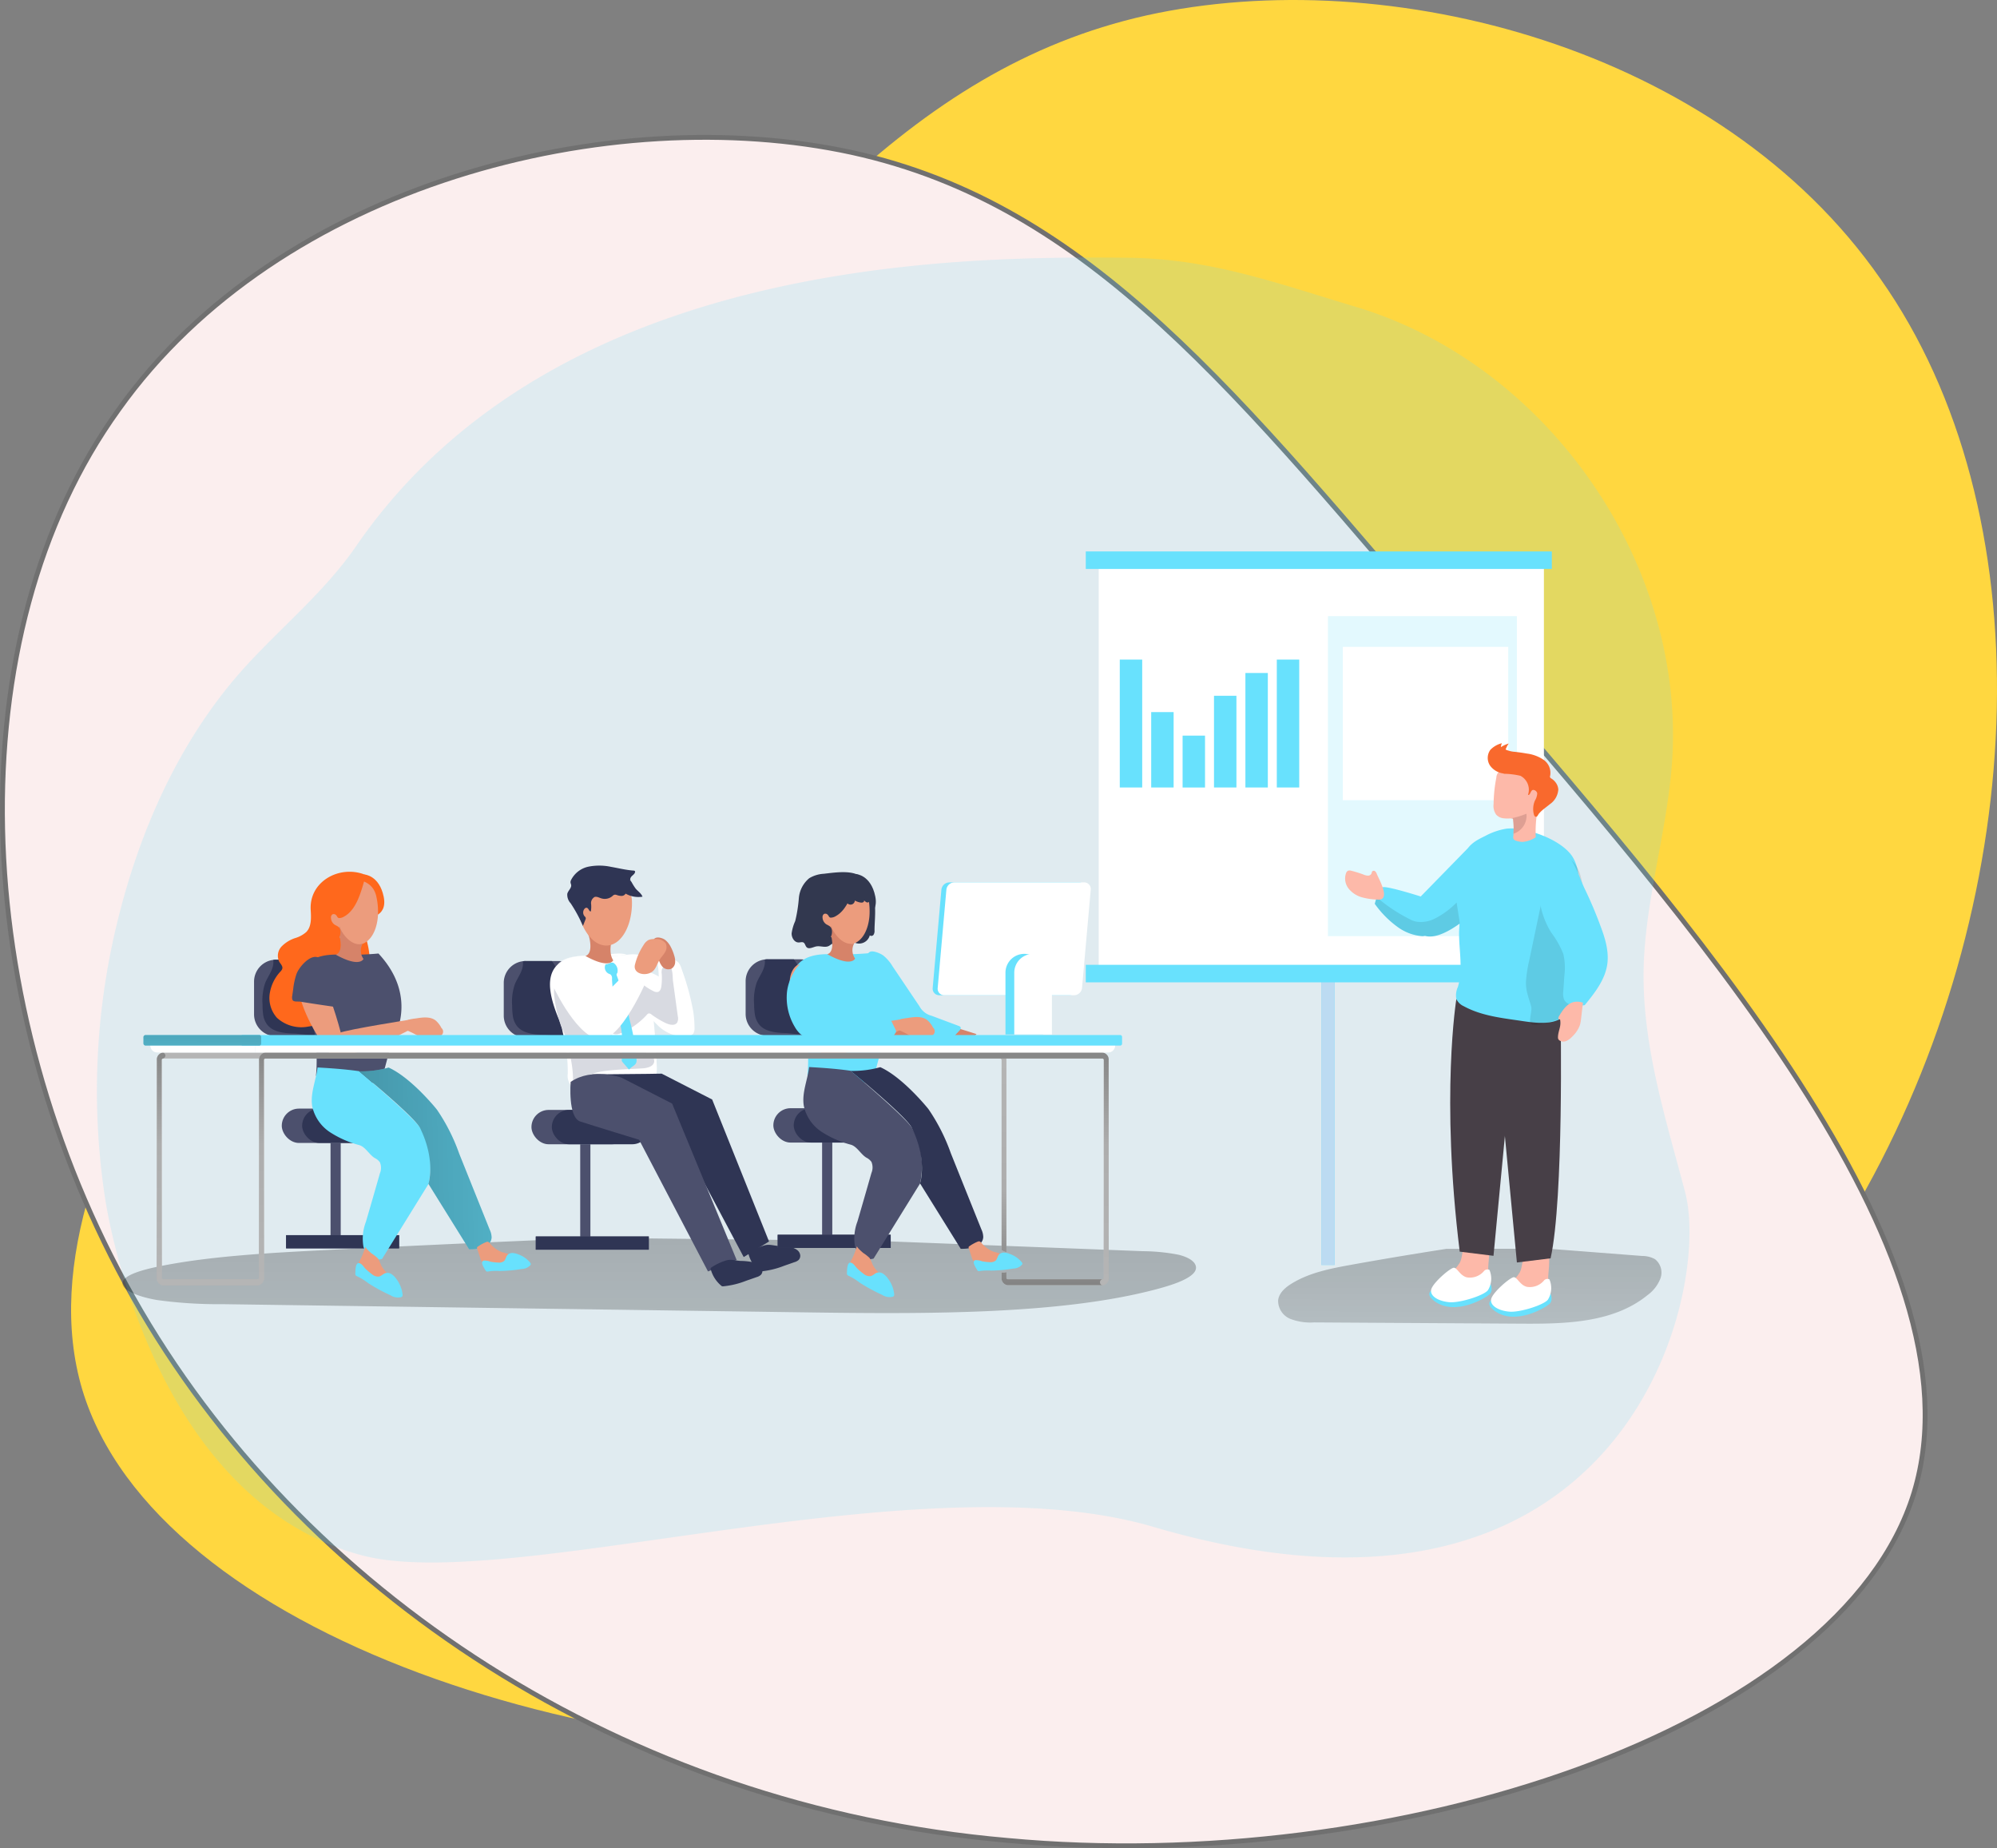 <svg xmlns="http://www.w3.org/2000/svg" xmlns:xlink="http://www.w3.org/1999/xlink" width="415.048" height="384.062" viewBox="0 0 415.048 384.062">
  <rect x="0" y="0" width="415.048" height="384.062" fill="#808080" stroke="none"/>
  <defs>
    <linearGradient id="linear-gradient" x1="0.506" y1="-4.378" x2="0.443" y2="7.714" gradientUnits="objectBoundingBox">
      <stop offset="0.01"/>
      <stop offset="0.08" stop-opacity="0.69"/>
      <stop offset="0.21" stop-opacity="0.322"/>
      <stop offset="1" stop-opacity="0"/>
    </linearGradient>
    <linearGradient id="linear-gradient-2" x1="0.554" y1="-3.231" x2="0.435" y2="4.994" xlink:href="#linear-gradient"/>
    <linearGradient id="linear-gradient-3" x1="-0.722" y1="0.54" x2="3.04" y2="0.419" xlink:href="#linear-gradient"/>
    <linearGradient id="linear-gradient-4" x1="0.512" y1="2.083" x2="0.459" y2="-5.025" xlink:href="#linear-gradient"/>
    <linearGradient id="linear-gradient-5" x1="0.51" y1="-1.181" x2="0.465" y2="6.329" xlink:href="#linear-gradient"/>
    <linearGradient id="linear-gradient-6" x1="0.709" y1="-5.339" x2="0.201" y2="8.896" xlink:href="#linear-gradient"/>
  </defs>
  <g id="training_image" data-name="training image" transform="translate(0.504 0)">
    <path id="blob_6_" data-name="blob(6)" d="M335.82,28.955c33.978,48.178,31.442,126.784-3.043,189.161S230.843,326.643,150.716,333.743C70.588,341.35-22.724,310.414-37.938,259.7-53.153,208.48,9.732,136.974,56.389,81.19S133.473-14.659,183.172-25.816C233.379-36.973,302.349-19.223,335.82,28.955Z" transform="translate(54.529 29.035)" fill="#ffd740"/>
    <path id="blob_6_2" data-name="blob(6)" d="M-16.1,27.533c-33.921,47-31.39,123.676,3.038,184.525S88.7,317.925,168.691,324.851c79.993,7.421,173.149-22.756,188.338-72.227,15.188-49.965-47.591-119.719-94.169-174.136S185.9-15.011,136.289-25.895C86.166-36.778,17.312-19.464-16.1,27.533Z" transform="translate(40.257 57.578)" fill="#fbeeee" stroke="#707070" stroke-width="1"/>
    <g id="business_conference_" transform="translate(19.623 53.518)">
      <path id="Path_600" data-name="Path 600" d="M27.976,221.186c1.8,11.1,12.824,62.73,53.074,73.688,30.466,8.311,115.977-20.188,164.73-5.852,98.067,28.824,116.029-48.572,110.531-69.477-3.828-14.57-8.531-29.188-8.656-44.4-.129-15.919,5.445-31.58,6.058-47.6,1.541-40.571-26.963-80.387-65.855-92.033C271.208,30.527,257.6,25.46,240.225,25.3c-35.26-.3-118.939,0-160.156,59.955-7.364,10.718-18.063,18.733-26.279,28.81-11.005,13.5-18.264,29.786-22.671,46.639A147.557,147.557,0,0,0,27.976,221.186Z" transform="translate(-26.193 -25.267)" fill="#68e1fd" opacity="0.18"/>
      <rect id="Rectangle_155" data-name="Rectangle 155" width="2.747" height="70.42" transform="translate(254.494 138.908)" fill="#68e1fd"/>
      <rect id="Rectangle_156" data-name="Rectangle 156" width="2.747" height="70.42" transform="translate(254.494 138.908)" fill="#bcdbf2"/>
      <path id="Path_601" data-name="Path 601" d="M194.74,451.635l54.644,2.11a40.41,40.41,0,0,1,7.4.732c3.44.833,4.388,2.531,3.12,3.876s-4.306,2.392-7.512,3.249c-19.9,5.34-47.792,5.216-73.4,4.852l-120.776-1.7a93.053,93.053,0,0,1-13.709-.861c-4.23-.718-7.718-2.254-7.125-3.828.536-1.435,4.086-2.459,7.656-3.182,10.479-2.12,22.915-2.794,35.049-3.4q27.595-1.378,55.3-2.517" transform="translate(-31.997 -247.275)" fill="url(#linear-gradient)"/>
      <path id="Path_602" data-name="Path 602" d="M595.436,455.7l19.518,1.507a5.455,5.455,0,0,1,2.651.67,3.553,3.553,0,0,1,1.129,3.981,7.706,7.706,0,0,1-2.67,3.469c-7.082,5.785-17.044,6.005-26.188,5.948l-43.141-.263a11.668,11.668,0,0,1-4.9-.723,4.058,4.058,0,0,1-2.56-3.895c.187-1.488,1.435-2.6,2.723-3.4,3.732-2.325,8.173-3.182,12.5-3.962q9.847-1.775,19.738-3.3" transform="translate(-293.759 -249.742)" fill="url(#linear-gradient-2)"/>
      <rect id="Rectangle_157" data-name="Rectangle 157" width="92.531" height="85.124" transform="translate(208.224 63.1)" fill="#fff"/>
      <rect id="Rectangle_158" data-name="Rectangle 158" width="39.275" height="66.496" transform="translate(255.862 74.517)" fill="#68e1fd" opacity="0.18"/>
      <rect id="Rectangle_159" data-name="Rectangle 159" width="34.375" height="31.858" transform="translate(258.958 80.9)" fill="#fff"/>
      <rect id="Rectangle_160" data-name="Rectangle 160" width="96.866" height="3.641" transform="translate(205.535 61.067)" fill="#68e1fd"/>
      <rect id="Rectangle_161" data-name="Rectangle 161" width="96.866" height="3.641" transform="translate(205.535 146.965)" fill="#68e1fd"/>
      <rect id="Rectangle_162" data-name="Rectangle 162" width="2.115" height="19.561" transform="translate(102.578 203.81) rotate(180)" fill="#4c506d"/>
      <rect id="Rectangle_163" data-name="Rectangle 163" width="23.489" height="2.742" transform="translate(114.717 206.155) rotate(180)" fill="#4c506d"/>
      <rect id="Rectangle_164" data-name="Rectangle 164" width="23.489" height="2.742" transform="translate(114.717 206.155) rotate(180)" fill="#2f3554"/>
      <rect id="Rectangle_165" data-name="Rectangle 165" width="20.269" height="7.139" rx="3.57" transform="translate(110.597 184.254) rotate(180)" fill="#4c506d"/>
      <rect id="Rectangle_166" data-name="Rectangle 166" width="20.269" height="7.139" rx="3.57" transform="translate(114.832 184.254) rotate(180)" fill="#2f3554"/>
      <path id="Path_603" data-name="Path 603" d="M202.94,335.31v6.8a4.546,4.546,0,0,0,4.546,4.546h6.795a4.55,4.55,0,0,0,4.55-4.546v-6.8a4.55,4.55,0,0,0-4.55-4.55h-6.795a4.235,4.235,0,0,0-.608.043A4.546,4.546,0,0,0,202.94,335.31Z" transform="translate(-118.368 -184.584)" fill="#4c506d"/>
      <path id="Path_604" data-name="Path 604" d="M206.727,342.146a4.522,4.522,0,0,0,.766,2c1.23,1.684,3.622,1.89,5.7,1.943,1.55.038,6.957,1.2,6.57-1.4a30.365,30.365,0,0,0-1.435-4.129c-.411-1.316-1.282-3.014-1.282-4.345a24.632,24.632,0,0,0-1.158-3.7,8.063,8.063,0,0,0-1.053-1.756h-5.455a1.729,1.729,0,0,0-.565.067c.22,1.828-.99,3.12-1.656,4.718a11.311,11.311,0,0,0-.569,4.546,14.835,14.835,0,0,0,.134,2.057Z" transform="translate(-120.27 -184.582)" fill="#2f3554"/>
      <path id="Path_605" data-name="Path 605" d="M224.679,340.9a12.963,12.963,0,0,1,.847,2.431c.182,1.024.478,2.024.675,3.053a34.79,34.79,0,0,1,.512,6.263,3.164,3.164,0,0,0,.593,2.34,2.939,2.939,0,0,0,1.517.622c1.077.215,2.048.641,3.12.823a21.244,21.244,0,0,0,3.531.211c3.483,0,9.967-.388,9.752-5.263-.234-5.522-.665-10.89-1.435-16.393a37.125,37.125,0,0,0-.876-5.742c-.478-1.488-2.206-1.5-3.646-1.349l-.273.029c-.278.029-.555.062-.828.1a39.473,39.473,0,0,1-5.775.167c-2.172-.067-5.641-.282-7.775,1.761a4.681,4.681,0,0,0-.416.45C222.052,332.992,223.21,337.193,224.679,340.9Z" transform="translate(-128.839 -183.055)" fill="#fff"/>
      <path id="Path_606" data-name="Path 606" d="M272.114,340.289a22.633,22.633,0,0,1,.287,3.512,2.134,2.134,0,0,1-.254,1.187,2.012,2.012,0,0,1-1.79.651,8.044,8.044,0,0,1-5.589-2.34,34.7,34.7,0,0,1-3.79-4.46,3.661,3.661,0,0,1-.857-2.7c0-1.335.053-2.675.172-4,.029-.311,2.177-.067,2.392,0a8.771,8.771,0,0,1,2.273,1.019,17.008,17.008,0,0,0-.239-2.766,1.345,1.345,0,0,1,.091-.78c.244-.435.852-.478,1.354-.431a3.975,3.975,0,0,1,2.938,1.1,4.158,4.158,0,0,1,.622,1.316A52.054,52.054,0,0,1,272.114,340.289Z" transform="translate(-148.182 -183.749)" fill="#fff"/>
      <path id="Path_607" data-name="Path 607" d="M263.351,343.333a1.914,1.914,0,0,1-.129,1.3c-.479.727-1.579.479-2.359.124a18.339,18.339,0,0,1-2.971-1.789.8.8,0,0,0-.589-.23.775.775,0,0,0-.392.287,15.427,15.427,0,0,1-5.216,3.751c-.675.3-1.565.479-2.053-.053s-.1-1.526.33-2.191l5.129-7.924a.579.579,0,0,1,.273-.263c.2-.067.392.081.55.215a10.658,10.658,0,0,0,2.33,1.531,1.359,1.359,0,0,0,.99.177c.479-.163.641-.746.7-1.244a13.2,13.2,0,0,0,.067-2.5,2.326,2.326,0,0,1,.067-1.029,1.148,1.148,0,0,1,1.641-.479c.632.479.531,2.287.636,3.058Z" transform="translate(-142.605 -185.673)" fill="#d8dae1"/>
      <path id="Path_608" data-name="Path 608" d="M232.768,345.492a7.426,7.426,0,0,0,1.842,2.206c.837.651,2.775,3.211,3.976,2.431a4.861,4.861,0,0,1-1.823,1c1.857,1.306,4.2,1.656,6.426,2.072a4.36,4.36,0,0,1,1.646.555,1.55,1.55,0,0,1,.756,1.469c-.163,1-1.435,1.306-2.459,1.368-2.5.153-5.019.206-7.508.512-2.12.258-4.4.813-5.708,2.5a.957.957,0,0,1-.378.344.584.584,0,0,1-.67-.325,1.808,1.808,0,0,1-.139-.8,22.968,22.968,0,0,0-.957-6.134c-.239-.8-.268-1.622-.5-2.392-.287-.957-.809-1.852-1.134-2.794a27.356,27.356,0,0,1-1.306-5.871c-.153-1.4-.053-3.1,1.153-3.828a2.646,2.646,0,0,1,2.871.3,6.034,6.034,0,0,1,1.761,2.445A52.181,52.181,0,0,0,232.768,345.492Z" transform="translate(-129.755 -188.11)" fill="#d8dae1"/>
      <path id="Path_609" data-name="Path 609" d="M249.436,333.594a.871.871,0,0,0-.158.3.7.7,0,0,0,.072.349,65.15,65.15,0,0,1,2.641,9.115,46.8,46.8,0,0,1,1.435,8.235,1.7,1.7,0,0,1-.043.6c-.211.689-1.11.9-1.5,1.507l-1.306-1.488a1.047,1.047,0,0,1-.2-.3,1.077,1.077,0,0,1,0-.478,23.7,23.7,0,0,0-.742-8.948,30.892,30.892,0,0,1-1.311-7.627,1.105,1.105,0,0,0-.234-.876,1.8,1.8,0,0,0-.431-.211A1.436,1.436,0,0,1,247,331.8a1.732,1.732,0,0,0,.794-.2,1.163,1.163,0,0,1,.8-.105A1.9,1.9,0,0,1,249.436,333.594Z" transform="translate(-141.256 -184.954)" fill="#68e1fd"/>
      <path id="Path_610" data-name="Path 610" d="M226.34,329.8c2.134-2.043,5.6-1.828,7.775-1.761a39.456,39.456,0,0,0,5.775-.168c.273-.038.55-.072.828-.1-1.144-.479-2.77-.153-4-.115q-2.78.091-5.555.34C229.412,328.151,227.479,328.453,226.34,329.8Z" transform="translate(-130.571 -182.889)" fill="#fff"/>
      <path id="Path_611" data-name="Path 611" d="M239.188,316.32a3.909,3.909,0,0,0,4.751,2.349s-.9,2.747.23,4.407c0,0-.751,1.914-5.8-.914,0,0,1.364-.115.99-2.914a6.058,6.058,0,0,0-.99-2.694.478.478,0,0,0,.818-.234Z" transform="translate(-136.845 -177.054)" fill="#d68369"/>
      <path id="Path_612" data-name="Path 612" d="M239.9,308.617c2.665.785,4.838-1.411,5.823-4.656.105-.354.2-.722.273-1.1a14.122,14.122,0,0,0,.292-3.282c-.144-5.321-7.795-4.785-7.795-4.785C232.3,296.181,235.259,307.258,239.9,308.617Z" transform="translate(-135.074 -165.819)" fill="#ec9c7d"/>
      <path id="Path_613" data-name="Path 613" d="M279.708,392.713l-.158-.163c.627.7,1.048,1.211,1.177,1.369C280.411,393.5,280.067,393.1,279.708,392.713Z" transform="translate(-158.321 -216.808)" fill="#dc9bd5"/>
      <path id="Path_614" data-name="Path 614" d="M241.456,291.089a4.072,4.072,0,0,1,2.392,1.665,12.15,12.15,0,0,0,.833,1.335c.478.579,1.187,1,1.435,1.7a5.364,5.364,0,0,1-3.507-.636.981.981,0,0,1-.837.478,2.933,2.933,0,0,1-.99-.187.91.91,0,0,0-.55-.048,1.091,1.091,0,0,0-.364.263,2.45,2.45,0,0,1-2.306.479c-.478-.144-.957-.435-1.4-.287a1.455,1.455,0,0,0-.737,1.349,5.533,5.533,0,0,1-.043,1.641c-.335.057-.4-.479-.7-.68s-.579.053-.732.306a1.206,1.206,0,0,0,.139,1.4.794.794,0,0,1,.23.321.593.593,0,0,1-.062.368l-.517,1.306a31,31,0,0,0-2.55-4.7,2.579,2.579,0,0,1-.7-1.986c.187-.7.957-1.22.785-1.914a3.964,3.964,0,0,1-.115-.388,1.014,1.014,0,0,1,.12-.565,5.263,5.263,0,0,1,3.622-2.761,11.593,11.593,0,0,1,4.68.043c1.55.268,3.081.655,4.651.775a.358.358,0,0,1,.335.148.3.3,0,0,1,0,.172c-.062.335-.378.56-.632.794s-.478.612-.292.9" transform="translate(-132.711 -162.981)" fill="#2f3554"/>
      <path id="Path_615" data-name="Path 615" d="M241.39,379.823s3.239,8.1,5.842,8.948,12.23,3.785,12.23,3.785l13.4,25.221,5.263-3.239-11.819-29.5-10.489-5.373S253.132,379.737,241.39,379.823Z" transform="translate(-138.42 -210.086)" fill="#2f3554"/>
      <path id="Path_616" data-name="Path 616" d="M231.933,381.464s-.608,7.383,2,8.235,12.225,3.79,12.225,3.79l14.316,27.36,5.948-2.392-13.4-32.485L242.536,380.6S236.445,378.378,231.933,381.464Z" transform="translate(-133.456 -210.172)" fill="#4c506d"/>
      <path id="Path_617" data-name="Path 617" d="M315.646,454.251a13.938,13.938,0,0,1,2.048.206,3.393,3.393,0,0,1,1.737.7,1.651,1.651,0,0,1,.541.957,1.244,1.244,0,0,1-.321,1.038,2.11,2.11,0,0,1-.842.45c-.723.258-1.435.507-2.172.761a17.7,17.7,0,0,1-4.785,1.163.651.651,0,0,1-.287-.029.8.8,0,0,1-.191-.144,6.686,6.686,0,0,1-2.153-3.455.272.272,0,0,1,0-.139.263.263,0,0,1,.115-.124,11.528,11.528,0,0,1,3.23-1.517C313.618,453.825,314.579,454.227,315.646,454.251Z" transform="translate(-173.789 -248.862)" fill="#2f3554"/>
      <path id="Path_618" data-name="Path 618" d="M299.221,460.751a14.012,14.012,0,0,1,2.048.206,3.426,3.426,0,0,1,1.737.7,1.622,1.622,0,0,1,.536.957,1.235,1.235,0,0,1-.321,1.038,2.081,2.081,0,0,1-.842.45c-.723.258-1.435.507-2.172.756a17.447,17.447,0,0,1-4.785,1.167.665.665,0,0,1-.292-.029.773.773,0,0,1-.187-.144,6.687,6.687,0,0,1-2.153-3.455.293.293,0,0,1,0-.144.307.307,0,0,1,.115-.12,11.594,11.594,0,0,1,3.23-1.517C297.192,460.34,298.149,460.751,299.221,460.751Z" transform="translate(-165.221 -252.257)" fill="#2f3554"/>
      <path id="Path_619" data-name="Path 619" d="M223.609,335.441s4.57,10.24,9.412,11.622S243.7,334.1,243.7,334.1l-3.885-1.464-6.522,6.555S229.246,330.6,227.6,331,222.992,333.68,223.609,335.441Z" transform="translate(-129.104 -184.7)" fill="#fff"/>
      <path id="Path_620" data-name="Path 620" d="M267.75,321.483a2.062,2.062,0,0,0,.478,1.081,6.7,6.7,0,0,1,.6,2.029,4.277,4.277,0,0,0,.823,1.943,1.67,1.67,0,0,0,1.914.507,1.618,1.618,0,0,0,.785-1.211,3.541,3.541,0,0,0-.167-1.479,9.419,9.419,0,0,0-.708-1.8,4.489,4.489,0,0,0-1.1-1.435C269.712,320.545,267.841,320.057,267.75,321.483Z" transform="translate(-152.167 -179.259)" fill="#d68369"/>
      <path id="Path_621" data-name="Path 621" d="M261.665,322.447a2.684,2.684,0,0,1,1.029-1.038,2.87,2.87,0,0,1,1.3-.182,2.477,2.477,0,0,1,2.278.909,1.943,1.943,0,0,1-.187,1.861c-.33.56-.8,1.029-1.139,1.589-.478.794-.708,1.79-1.435,2.369a2.555,2.555,0,0,1-1.048.478c-1.263.292-2.914-.311-2.617-1.818A13.134,13.134,0,0,1,261.665,322.447Z" transform="translate(-148.025 -179.607)" fill="#ec9c7d"/>
      <rect id="Rectangle_167" data-name="Rectangle 167" width="2.115" height="19.561" transform="translate(50.685 203.542) rotate(180)" fill="#4c506d"/>
      <rect id="Rectangle_168" data-name="Rectangle 168" width="23.489" height="2.742" transform="translate(62.82 205.882) rotate(180)" fill="#4c506d"/>
      <rect id="Rectangle_169" data-name="Rectangle 169" width="23.489" height="2.742" transform="translate(62.82 205.882) rotate(180)" fill="#2f3554"/>
      <rect id="Rectangle_170" data-name="Rectangle 170" width="20.269" height="7.139" rx="3.57" transform="translate(58.705 183.981) rotate(180)" fill="#4c506d"/>
      <rect id="Rectangle_171" data-name="Rectangle 171" width="20.269" height="7.139" rx="3.57" transform="translate(62.939 183.981) rotate(180)" fill="#2f3554"/>
      <path id="Path_622" data-name="Path 622" d="M94.48,334.746v6.8a4.55,4.55,0,0,0,4.546,4.55h6.8a4.55,4.55,0,0,0,4.55-4.55v-6.8a4.546,4.546,0,0,0-4.55-4.546h-6.79a4.3,4.3,0,0,0-.608.038A4.555,4.555,0,0,0,94.48,334.746Z" transform="translate(-61.805 -184.292)" fill="#4c506d"/>
      <path id="Path_623" data-name="Path 623" d="M98.288,341.59a4.522,4.522,0,0,0,.766,2c1.23,1.684,3.617,1.89,5.7,1.943,1.55.043,6.952,1.2,6.565-1.4a29.057,29.057,0,0,0-1.435-4.125c-.416-1.316-1.282-3.015-1.282-4.345a24.882,24.882,0,0,0-1.158-3.708,8.034,8.034,0,0,0-1.053-1.751h-5.44a1.709,1.709,0,0,0-.565.062c.22,1.833-.99,3.12-1.66,4.718a11.406,11.406,0,0,0-.565,4.55A14.086,14.086,0,0,0,98.288,341.59Z" transform="translate(-63.723 -184.294)" fill="#2f3554"/>
      <path id="Path_624" data-name="Path 624" d="M111.571,302.874c1.038,1.435,4.192,2.79,4.192,2.79.364-1.4-.407-1.914-.407-1.914-.813.072-1.871-1.914-1.526-2.522.431-.77,1.024-.479,1.435-.163a3.77,3.77,0,0,0,1.435-2.651c.053-.608-1-2.325,1.014-3.067a9.685,9.685,0,0,1,4.842,0s.732-1.876-1.608-2.77c-5.263-2.024-11.57,1.435-11.216,7.35.091,1.6.2,3.426-.914,4.584a6.029,6.029,0,0,1-2.278,1.254,6.967,6.967,0,0,0-2.871,1.77,2.8,2.8,0,0,0-.478,3.148c.282.478.766.914.641,1.435a1.5,1.5,0,0,1-.4.622,8.613,8.613,0,0,0-2.235,4.713,6.182,6.182,0,0,0,1.531,4.9,7.517,7.517,0,0,0,6.555,1.8,8.422,8.422,0,0,0,5.019-2.488c1.943-2.153,2.191-5.263,2.737-8.134a1.713,1.713,0,0,1,.4-.957c.569-.531,1.479-.1,2.258-.12,1.34-.029,2.239-1.5,2.273-2.837a17.8,17.8,0,0,0-.78-3.928c-.268-1.311-.191-2.871.823-3.737.383-.33.861-.526,1.268-.823,1.813-1.306,1.7-4.306.158-5.909a7,7,0,0,0-6.22-1.622c-1.766.306-5.742,1.287-6.574,2.919S110.528,301.448,111.571,302.874Z" transform="translate(-65.283 -164.368)" fill="#ff681c"/>
      <path id="Path_625" data-name="Path 625" d="M111.625,325.38a5.656,5.656,0,0,1,1.2-4.019A10.33,10.33,0,0,1,117,318.969a2.669,2.669,0,0,0,1.6-1.211,5.637,5.637,0,0,0,.211-1.34c.072-.45.335-.957.785-1a1.062,1.062,0,0,1,.77.273,3.36,3.36,0,0,1,1.043,3.268,8.8,8.8,0,0,1-1.546,3.23,13.254,13.254,0,0,0-1.775,3.129c-.292.866-.373,1.79-.584,2.68-.478,1.957-2.11,3.12-4.038,2.01C112.123,329.247,111.707,326.749,111.625,325.38Z" transform="translate(-70.735 -176.583)" fill="#ff681c"/>
      <path id="Path_626" data-name="Path 626" d="M130.816,327.5a65.123,65.123,0,0,1-6.881.258c-2.321-.067-6.12-.311-8.192,2.211-2.574,3.129-.359,8.613,1.435,12.757.67,1.541,1,6.527.651,10.173,0,0,7.216,2.522,13.56,1.211l2.177-8.187S139.62,336.95,130.816,327.5Z" transform="translate(-72.284 -182.884)" fill="#4c506d"/>
      <path id="Path_627" data-name="Path 627" d="M140.065,293.2s3.062.177,3.971,4.613-3.512,4.359-3.512,4.359l-2.684-7.694Z" transform="translate(-84.418 -164.996)" fill="#ff681c"/>
      <path id="Path_628" data-name="Path 628" d="M130.9,308.857c2.77.23,4.455-2.354,4.785-5.742a10.931,10.931,0,0,0,.043-1.129,13.915,13.915,0,0,0-.373-3.273c-1.215-5.187-8.613-3.11-8.613-3.11C120.948,298.206,126.082,308.46,130.9,308.857Z" transform="translate(-77.287 -166.035)" fill="#ec9c7d"/>
      <path id="Path_629" data-name="Path 629" d="M130.728,315.75c.479,1.531,2.493,4.235,4.785,3.6a2.962,2.962,0,0,0,.182,3.153s-.746,1.914-5.795-.909c0,0,1.364-.115.99-2.919a6.024,6.024,0,0,0-.99-2.689.479.479,0,0,0,.828-.239Z" transform="translate(-80.277 -176.756)" fill="#d68369"/>
      <path id="Path_630" data-name="Path 630" d="M131.022,294.921c-.723,2.507-1.684,6.067-4.134,7.44a2.057,2.057,0,0,1-1.129.354c-.373-.077-.34-.373-.627-.636a.651.651,0,0,0-.742-.129.766.766,0,0,0-.3.665,1.79,1.79,0,0,0,.857,1.531,4.47,4.47,0,0,1,.694.392,1.407,1.407,0,0,1,.411.9,2.421,2.421,0,0,1-1.2,2.311.287.287,0,0,1-.163.053.321.321,0,0,1-.182-.105l-1.1-1a9.168,9.168,0,0,1-1.4-1.493,4.5,4.5,0,0,1-.78-2.517c0-.407.158-.813.153-1.206a5.741,5.741,0,0,0-.407-1.5,5.264,5.264,0,0,1-.368-1.938,3.822,3.822,0,0,1,2.335-2.909,13.86,13.86,0,0,1,6.034-1.038,3.068,3.068,0,0,1,1.215.163C130.548,294.413,130.692,294.8,131.022,294.921Z" transform="translate(-75.432 -165.463)" fill="#ff681c"/>
      <path id="Path_631" data-name="Path 631" d="M122.464,346.458l-2.115,4.651s-4.565-5.675-6.283-11.8c-1.512-5.412,1.172-6.775,1.172-6.775,2.048-.751,3.445,2.172,5.464,8.086C121.813,343.874,122.464,346.458,122.464,346.458Z" transform="translate(-71.779 -185.449)" fill="#ec9c7d"/>
      <path id="Path_632" data-name="Path 632" d="M127.7,363.517s-.081-3.78,1.761-4.531,14.752-2.775,14.752-2.775l1.211,1.4S132.747,364.914,127.7,363.517Z" transform="translate(-79.129 -197.857)" fill="#ec9c7d"/>
      <path id="Path_633" data-name="Path 633" d="M171.253,392.153c-.048-.057-.1-.11-.153-.163.627.7,1.048,1.211,1.177,1.368C171.956,392.952,171.617,392.54,171.253,392.153Z" transform="translate(-101.763 -216.516)" fill="#dc9bd5"/>
      <path id="Path_634" data-name="Path 634" d="M119.64,385.066a8.6,8.6,0,0,0,3.708,5.378,21.082,21.082,0,0,0,6.106,2.684c1.268.388,2.053,2.01,3.2,2.684a2.823,2.823,0,0,1,1.048.876,2.953,2.953,0,0,1,0,2.3q-1.435,5.043-2.914,10.091a9.714,9.714,0,0,0-.507,5.12c.45,1.68,2.225,3.125,3.871,2.57q4.838-7.8,9.666-15.6s1.589-6.278-1.746-11.618c-1.435-2.3-12.714-11.795-12.714-11.795-2.871-.416-5.814-.612-8.613-.775C120.425,379.7,119.181,382.373,119.64,385.066Z" transform="translate(-74.874 -208.688)" fill="#68e1fd"/>
      <path id="Path_635" data-name="Path 635" d="M140,377.781s11.484,9.364,12.714,11.795c3.349,6.78,1.746,11.618,1.746,11.618l8.455,13.584c1.957.043,4.579-.478,4.675-2.44a3.8,3.8,0,0,0-.383-1.589q-3.182-7.933-6.364-15.857a39.339,39.339,0,0,0-4.574-9.053l-.182-.234h0l-.024-.029c-.129-.158-.55-.665-1.177-1.368-1.828-2.048-5.4-5.7-8.7-7.177a20.685,20.685,0,0,1-6.139.775Z" transform="translate(-85.544 -208.714)" fill="#68e1fd"/>
      <path id="Path_636" data-name="Path 636" d="M140,377.781s11.484,9.364,12.714,11.795c3.349,6.78,1.746,11.618,1.746,11.618l8.455,13.584c1.957.043,4.579-.478,4.675-2.44a3.8,3.8,0,0,0-.383-1.589q-3.182-7.933-6.364-15.857a39.339,39.339,0,0,0-4.574-9.053l-.182-.234h0l-.024-.029c-.129-.158-.55-.665-1.177-1.368-1.828-2.048-5.4-5.7-8.7-7.177a20.685,20.685,0,0,1-6.139.775Z" transform="translate(-85.544 -208.714)" fill="url(#linear-gradient-3)"/>
      <path id="Path_637" data-name="Path 637" d="M145.725,460.3c.756.7,1.761,1.392,1.723,2.421a.478.478,0,0,1-.081.287.55.55,0,0,1-.392.158c-2.321.258-4.474-1.153-6.278-2.636a2.565,2.565,0,0,1-1.038-1.383,2.871,2.871,0,0,1,.479-1.694,15.648,15.648,0,0,0,1.043-2.7c-.077.277,1.091,1.258,1.287,1.435a8.5,8.5,0,0,1,1.354,1.072,13.475,13.475,0,0,1,.636,1.412,6.551,6.551,0,0,0,1.268,1.627Z" transform="translate(-85.365 -249.246)" fill="#ec9c7d"/>
      <path id="Path_638" data-name="Path 638" d="M196.627,454.872a4.444,4.444,0,0,1,2.278,1.139.794.794,0,0,1,.172.431c0,.426-.478.66-.914.746a14.964,14.964,0,0,1-5.1-.144,1.436,1.436,0,0,1-.622-.191,1.407,1.407,0,0,1-.44-.761l-.67-2.053a.33.33,0,0,1,0-.191.288.288,0,0,1,.134-.148,8.691,8.691,0,0,1,1.435-.823c.689-.311.732-.3,1.2.244A5.991,5.991,0,0,0,196.627,454.872Z" transform="translate(-112.308 -248.162)" fill="#ec9c7d"/>
      <path id="Path_639" data-name="Path 639" d="M162.285,355.449c1.33-.211,2.833-.383,3.914.426a5.023,5.023,0,0,1,1.234,1.584,1,1,0,0,1-.727,1.756,6.28,6.28,0,0,1-3.737.115,20.317,20.317,0,0,0-2.483-1.278,1.234,1.234,0,0,1-.44-.153.756.756,0,0,1-.254-.4C159.246,355.683,161.074,355.621,162.285,355.449Z" transform="translate(-95.814 -197.368)" fill="#ec9c7d"/>
      <path id="Path_640" data-name="Path 640" d="M194.234,461.153a.613.613,0,0,0,.206.234.7.7,0,0,0,.421,0,11.353,11.353,0,0,1,2.282-.081,30.582,30.582,0,0,0,4.622-.426,2.527,2.527,0,0,0,1.8-.789.426.426,0,0,0,.091-.215.479.479,0,0,0-.134-.321,5.675,5.675,0,0,0-2.55-1.742,3.279,3.279,0,0,0-1.167-.254,1.378,1.378,0,0,0-1.057.478c-.277.349-.316.852-.627,1.168a1.675,1.675,0,0,1-1.278.34,10.182,10.182,0,0,1-1.569-.182,3.569,3.569,0,0,0-1.364-.239C193.009,459.354,193.966,460.694,194.234,461.153Z" transform="translate(-113.461 -250.711)" fill="#68e1fd"/>
      <path id="Path_641" data-name="Path 641" d="M138.461,464.078a.636.636,0,0,0,.043.354.718.718,0,0,0,.392.268,13.031,13.031,0,0,1,2.22,1.383,34.689,34.689,0,0,0,4.651,2.536,2.885,2.885,0,0,0,2.211.4.479.479,0,0,0,.225-.148.565.565,0,0,0,.077-.388,6.527,6.527,0,0,0-1.311-3.278,3.756,3.756,0,0,0-.957-.957,1.574,1.574,0,0,0-1.306-.225c-.478.153-.842.608-1.34.708a1.914,1.914,0,0,1-1.435-.478,12.35,12.35,0,0,1-1.378-1.168c-.321-.325-.694-.957-1.139-1.1C138.442,461.59,138.494,463.475,138.461,464.078Z" transform="translate(-84.737 -252.99)" fill="#68e1fd"/>
      <path id="Path_642" data-name="Path 642" d="M111.881,332.587a14.98,14.98,0,0,0-.656,3.048l-.2,1.4a1.531,1.531,0,0,0,.048.871c.23.478,1.163.292,1.622.364l2.474.392q2.469.378,4.952.727a9.732,9.732,0,0,0-.048-2.531c-.148-.794-.479-1.541-.689-2.325-.158-.636-.215-1.3-.378-1.914a6.067,6.067,0,0,0-2.258-3.349c-1.737-1.273-4.306,1.8-4.818,3.191A.958.958,0,0,0,111.881,332.587Z" transform="translate(-70.412 -183.65)" fill="#4c506d"/>
      <rect id="Rectangle_172" data-name="Rectangle 172" width="2.115" height="19.561" transform="translate(152.853 203.456) rotate(180)" fill="#4c506d"/>
      <rect id="Rectangle_173" data-name="Rectangle 173" width="23.489" height="2.742" transform="translate(164.992 205.796) rotate(180)" fill="#4c506d"/>
      <rect id="Rectangle_174" data-name="Rectangle 174" width="23.489" height="2.742" transform="translate(164.992 205.796) rotate(180)" fill="#2f3554"/>
      <rect id="Rectangle_175" data-name="Rectangle 175" width="20.269" height="7.139" rx="3.57" transform="translate(160.872 183.9) rotate(180)" fill="#4c506d"/>
      <rect id="Rectangle_176" data-name="Rectangle 176" width="20.269" height="7.139" rx="3.57" transform="translate(165.107 183.9) rotate(180)" fill="#2f3554"/>
      <path id="Path_643" data-name="Path 643" d="M308,334.565v6.8a4.546,4.546,0,0,0,4.546,4.55h6.795a4.5,4.5,0,0,0,2.2-.569,4.6,4.6,0,0,0,1.435-1.234,4.488,4.488,0,0,0,.923-2.747v-6.8a4.546,4.546,0,0,0-4.55-4.546h-6.795a4.242,4.242,0,0,0-.608.038A4.546,4.546,0,0,0,308,334.565Z" transform="translate(-173.158 -184.198)" fill="#4c506d"/>
      <path id="Path_644" data-name="Path 644" d="M311.826,341.4a4.522,4.522,0,0,0,.766,2c1.23,1.684,3.622,1.89,5.7,1.943,1.55.038,6.957,1.2,6.57-1.4a30.3,30.3,0,0,0-1.435-4.125c-.411-1.316-1.282-3.019-1.282-4.35a24.811,24.811,0,0,0-1.158-3.7,7.918,7.918,0,0,0-1.053-1.751h-5.474a1.738,1.738,0,0,0-.569.062c.225,1.833-.986,3.12-1.656,4.718a11.307,11.307,0,0,0-.565,4.546A14.1,14.1,0,0,0,311.826,341.4Z" transform="translate(-175.07 -184.195)" fill="#2f3554"/>
      <path id="Path_645" data-name="Path 645" d="M332.032,302.879c1.038,1.435,4.2,2.79,4.2,2.79.364-1.407-.412-1.914-.412-1.914-.809.072-1.871-1.914-1.526-2.522.431-.775,1.024-.478,1.435-.163a3.766,3.766,0,0,0,1.435-2.651c.048-.608-1-2.326,1.01-3.067a9.707,9.707,0,0,1,4.847,0s.727-1.88-1.613-2.775c-1.914-.727-4.747-.3-6.728-.072a6.6,6.6,0,0,0-3.034.919,6.031,6.031,0,0,0-2.168,4.158,29.764,29.764,0,0,1-.756,4.756,9.247,9.247,0,0,0-.742,2.55c-.024.89.579,1.914,1.469,1.89.345,0,.723-.153,1.019.029s.354.67.622.957c.478.479,1.287,0,1.962-.153.88-.182,1.861.306,2.656-.105.33-.172.6-.478.957-.526.478-.048.876.392,1.354.45.818.1,1.435-.909,2.249-.885a3.23,3.23,0,0,1,1.038.359,2.3,2.3,0,0,0,2.919-1.6.546.546,0,0,0,.8-.153,1.55,1.55,0,0,0,.182-.9c0-2.675.746-6.857-1.3-8.986a6.969,6.969,0,0,0-6.22-1.627c-1.766.311-5.742,1.287-6.579,2.924S330.994,301.453,332.032,302.879Z" transform="translate(-183.577 -164.46)" fill="#32384f"/>
      <path id="Path_646" data-name="Path 646" d="M366.483,345.141c-1.665-4.306-3.254-9.316-3.254-9.316L362,327.308c4.2-.287,5.5,5.019,6.407,7.89.761,2.393,2.785,8.134,3.431,9.943Z" transform="translate(-201.319 -182.778)" fill="#d68369"/>
      <path id="Path_647" data-name="Path 647" d="M390.641,357.6c-1.086,1.33-3.048,1.435-4.785,1.435l-8.431-.029a1.685,1.685,0,0,1-.957-.187,1.608,1.608,0,0,1-.517-.708c-.368-.794-2-4.048-1.325-4.785s3.938.67,4.785.9Q385.061,355.813,390.641,357.6Z" transform="translate(-207.82 -196.244)" fill="#d68369"/>
      <path id="Path_648" data-name="Path 648" d="M364.158,327.423a8.275,8.275,0,0,1,1.914,2.22L371.7,338a3.952,3.952,0,0,0,2.526,1.962l5.56,2.081c.2.072.411.167.478.359s-.11.478-.282.665l-2.048,2.144a1.684,1.684,0,0,1-.761.536,1.636,1.636,0,0,1-.89-.115l-10.886-3.5a2.545,2.545,0,0,1-.957-.479,2.731,2.731,0,0,1-.6-1.857,21.6,21.6,0,0,0-.957-5.5c-.636-1.88-1.708-3.665-1.952-5.661-.086-.675-.244-1.579.435-1.947S363.574,327.006,364.158,327.423Z" transform="translate(-200.721 -182.405)" fill="#68e1fd"/>
      <path id="Path_649" data-name="Path 649" d="M344.3,327.32a65.155,65.155,0,0,1-6.881.258c-2.316-.067-6.12-.311-8.192,2.211-2.569,3.129-.354,8.613,1.436,12.757.67,1.536,1,6.527.651,10.173,0,0,7.216,2.522,13.56,1.206l2.177-8.168S353.123,336.765,344.3,327.32Z" transform="translate(-183.619 -182.79)" fill="#68e1fd"/>
      <path id="Path_650" data-name="Path 650" d="M353.575,293s3.062.182,3.971,4.613-3.512,4.364-3.512,4.364l-2.684-7.694Z" transform="translate(-195.765 -164.892)" fill="#32384f"/>
      <path id="Path_651" data-name="Path 651" d="M344.425,308.677c2.77.23,4.455-2.359,4.785-5.742.034-.368.048-.746.048-1.129a13.923,13.923,0,0,0-.378-3.273c-1.211-5.187-8.613-3.11-8.613-3.11C334.5,298.025,339.612,308.28,344.425,308.677Z" transform="translate(-188.649 -165.941)" fill="#ec9c7d"/>
      <path id="Path_652" data-name="Path 652" d="M344.258,315.57c.479,1.531,2.493,4.235,4.785,3.6a2.952,2.952,0,0,0,.187,3.153s-.751,1.914-5.8-.914c0,0,1.364-.11.99-2.914a5.958,5.958,0,0,0-.99-2.689.478.478,0,0,0,.828-.239Z" transform="translate(-191.635 -176.662)" fill="#d68369"/>
      <path id="Path_653" data-name="Path 653" d="M344.547,294.741c-.718,2.507-1.684,6.067-4.129,7.441a2.087,2.087,0,0,1-1.134.354c-.373-.077-.335-.373-.627-.636a.646.646,0,0,0-.742-.129.77.77,0,0,0-.3.665,1.771,1.771,0,0,0,.861,1.526,4.44,4.44,0,0,1,.689.4,1.4,1.4,0,0,1,.411.9,2.421,2.421,0,0,1-1.2,2.311.3.3,0,0,1-.167.053.32.32,0,0,1-.182-.105l-1.086-1a8.989,8.989,0,0,1-1.4-1.493,4.54,4.54,0,0,1-.78-2.517c0-.407.158-.818.153-1.206a5.939,5.939,0,0,0-.4-1.5,5.344,5.344,0,0,1-.373-1.938,3.824,3.824,0,0,1,2.335-2.909,13.8,13.8,0,0,1,6.039-1.038,3.057,3.057,0,0,1,1.211.163C344.073,294.233,344.222,294.621,344.547,294.741Z" transform="translate(-186.79 -165.369)" fill="#32384f"/>
      <path id="Path_654" data-name="Path 654" d="M335.987,346.278l-2.115,4.646s-4.565-5.67-6.278-11.795c-1.517-5.417,1.168-6.775,1.168-6.775,2.053-.751,3.45,2.172,5.464,8.086C335.336,343.694,335.987,346.278,335.987,346.278Z" transform="translate(-183.134 -185.355)" fill="#ec9c7d"/>
      <path id="Path_655" data-name="Path 655" d="M341.219,363.332s-.081-3.775,1.761-4.527,14.752-2.775,14.752-2.775l1.215,1.4S346.267,364.734,341.219,363.332Z" transform="translate(-190.482 -197.763)" fill="#ec9c7d"/>
      <path id="Path_656" data-name="Path 656" d="M325.917,336.911a11.828,11.828,0,0,0,1.6,7.4,5.925,5.925,0,0,0,1.182,1.5,5.416,5.416,0,0,0,1.957,1,18.33,18.33,0,0,0,5.527.579c3.316,0,6.622-.215,9.929-.411a3.019,3.019,0,0,0,1.292-.268,3.059,3.059,0,0,0,.957-1,.956.956,0,0,0,.2-.416.9.9,0,0,0-.134-.479l-1.077-2.225a.732.732,0,0,0-1.1-.4A48.56,48.56,0,0,1,338,343.6a1.723,1.723,0,0,1-.909-.1,1.521,1.521,0,0,1-.478-.478,11.368,11.368,0,0,1-1.493-3.6,28.977,28.977,0,0,0-2.952-7.35c-.555-.885-1.459-1.914-2.608-1.435a6.012,6.012,0,0,0-2.392,2.617A10.048,10.048,0,0,0,325.917,336.911Z" transform="translate(-182.462 -184.457)" fill="#68e1fd"/>
      <path id="Path_657" data-name="Path 657" d="M390.615,320.06h26.963a1.689,1.689,0,0,0,1.656-1.507l1.809-20.441a1.359,1.359,0,0,0-1.383-1.5H392.7a1.684,1.684,0,0,0-1.651,1.5l-1.813,20.441a1.364,1.364,0,0,0,1.383,1.507Z" transform="translate(-215.517 -166.774)" fill="#68e1fd"/>
      <path id="Path_658" data-name="Path 658" d="M392.794,320.06h26.963a1.684,1.684,0,0,0,1.651-1.507l1.813-20.441a1.359,1.359,0,0,0-1.383-1.5H394.875a1.689,1.689,0,0,0-1.656,1.5l-1.809,20.441a1.359,1.359,0,0,0,1.383,1.507Z" transform="translate(-216.653 -166.774)" fill="#fff"/>
      <path id="Path_659" data-name="Path 659" d="M0,0H7.828V12.838a3.914,3.914,0,0,1-3.914,3.914h0A3.914,3.914,0,0,1,0,12.838V0Z" transform="translate(196.673 161.44) rotate(180)" fill="#68e1fd"/>
      <path id="Path_660" data-name="Path 660" d="M.01,0H7.828V12.838a3.914,3.914,0,0,1-3.914,3.914h0A3.914,3.914,0,0,1,0,12.838V0Z" transform="translate(198.501 161.44) rotate(180)" fill="#fff"/>
      <path id="Path_661" data-name="Path 661" d="M384.828,391.973l-.158-.163c.627.7,1.048,1.211,1.177,1.364C385.507,392.762,385.163,392.379,384.828,391.973Z" transform="translate(-213.142 -216.422)" fill="#dc9bd5"/>
      <path id="Path_662" data-name="Path 662" d="M333.17,384.886a8.609,8.609,0,0,0,3.7,5.378,21.112,21.112,0,0,0,6.11,2.684c1.263.388,2.048,2,3.192,2.68a2.872,2.872,0,0,1,1.048.876,2.965,2.965,0,0,1,0,2.306q-1.435,5.043-2.909,10.087a9.774,9.774,0,0,0-.512,5.12c.445,1.675,2.225,3.129,3.876,2.574l9.661-15.608s1.589-6.273-1.747-11.613c-1.435-2.3-12.709-11.795-12.709-11.795-2.871-.421-5.818-.612-8.613-.775C333.95,379.523,332.711,382.188,333.17,384.886Z" transform="translate(-186.232 -208.594)" fill="#4c506d"/>
      <path id="Path_663" data-name="Path 663" d="M353.55,377.6s11.484,9.364,12.709,11.795c3.378,6.78,1.747,11.613,1.747,11.613L376.46,414.6c1.957.043,4.579-.479,4.68-2.44a3.877,3.877,0,0,0-.383-1.589q-3.187-7.929-6.364-15.857a39.44,39.44,0,0,0-4.579-9.053l-.177-.234h0l-.024-.034c-.129-.153-.55-.66-1.177-1.364h0c-1.828-2.048-5.4-5.7-8.7-7.177a20.854,20.854,0,0,1-6.139.775Z" transform="translate(-196.913 -208.621)" fill="#2f3554"/>
      <path id="Path_664" data-name="Path 664" d="M359.255,460.09c.751.694,1.756,1.392,1.723,2.393a.479.479,0,0,1-.081.287.555.555,0,0,1-.392.163c-2.321.258-4.479-1.158-6.283-2.641a2.541,2.541,0,0,1-1.034-1.383,2.833,2.833,0,0,1,.478-1.689,16.471,16.471,0,0,0,1.043-2.7c-.081.277,1.086,1.258,1.282,1.435a8.293,8.293,0,0,1,1.354,1.072,13.056,13.056,0,0,1,.636,1.412A6.742,6.742,0,0,0,359.255,460.09Z" transform="translate(-196.722 -249.126)" fill="#ec9c7d"/>
      <path id="Path_665" data-name="Path 665" d="M410.147,454.691a4.474,4.474,0,0,1,2.278,1.134.751.751,0,0,1,.172.435c0,.426-.478.66-.914.746a15.059,15.059,0,0,1-5.091-.143,1.437,1.437,0,0,1-.627-.2,1.392,1.392,0,0,1-.44-.756l-.67-2.057a.33.33,0,0,1,0-.191.321.321,0,0,1,.134-.144,9.094,9.094,0,0,1,1.435-.828c.684-.306.732-.292,1.191.249A6.018,6.018,0,0,0,410.147,454.691Z" transform="translate(-223.661 -248.067)" fill="#ec9c7d"/>
      <path id="Path_666" data-name="Path 666" d="M375.81,355.259c1.335-.211,2.833-.383,3.914.431a5.057,5.057,0,0,1,1.235,1.579,1,1,0,0,1-.727,1.761,6.266,6.266,0,0,1-3.732.115,20.375,20.375,0,0,0-2.488-1.278,1.235,1.235,0,0,1-.44-.153.742.742,0,0,1-.249-.4C372.776,355.494,374.6,355.451,375.81,355.259Z" transform="translate(-207.172 -197.269)" fill="#ec9c7d"/>
      <path id="Path_667" data-name="Path 667" d="M407.772,460.969a.545.545,0,0,0,.206.234.622.622,0,0,0,.416,0,11.4,11.4,0,0,1,2.287-.077,30.574,30.574,0,0,0,4.617-.426,2.546,2.546,0,0,0,1.8-.79.478.478,0,0,0,.091-.22.512.512,0,0,0-.139-.316,5.651,5.651,0,0,0-2.55-1.742,3.274,3.274,0,0,0-1.163-.254,1.392,1.392,0,0,0-1.062.478c-.273.354-.311.857-.627,1.172a1.679,1.679,0,0,1-1.273.34,10.786,10.786,0,0,1-1.574-.182,3.651,3.651,0,0,0-1.364-.244C406.562,459.174,407.519,460.514,407.772,460.969Z" transform="translate(-224.827 -250.618)" fill="#68e1fd"/>
      <path id="Path_668" data-name="Path 668" d="M351.991,463.893a.6.6,0,0,0,.048.354.727.727,0,0,0,.392.268,12.7,12.7,0,0,1,2.215,1.383,35.89,35.89,0,0,0,4.656,2.536,2.879,2.879,0,0,0,2.211.4.546.546,0,0,0,.225-.148.565.565,0,0,0,.072-.388,6.426,6.426,0,0,0-1.311-3.278,3.678,3.678,0,0,0-.957-.957,1.574,1.574,0,0,0-1.306-.23c-.479.158-.837.612-1.34.713a1.881,1.881,0,0,1-1.435-.479,11.488,11.488,0,0,1-1.378-1.172c-.325-.321-.7-.957-1.139-1.1C351.991,461.386,352.024,463.3,351.991,463.893Z" transform="translate(-196.095 -252.891)" fill="#68e1fd"/>
      <path id="Path_669" data-name="Path 669" d="M52.26,372.089v45.2a1.453,1.453,0,0,0,1.282,1.574h19.69a1.453,1.453,0,0,0,1.282-1.574v-45.2a.306.306,0,0,1,.268-.33H227.55a.306.306,0,0,1,.268.33v39.49a7.12,7.12,0,0,0,.675.321l.34.11V372.089a1.847,1.847,0,0,0-.029-.33H248.8a.306.306,0,0,1,.268.33v45.2a.311.311,0,0,1-.268.335H229.1a.311.311,0,0,1-.268-.335v-1.158a2.278,2.278,0,0,1-1.014.053v1.105a1.453,1.453,0,0,0,1.282,1.574H248.8a1.453,1.453,0,0,0,1.282-1.574v-45.2a1.448,1.448,0,0,0-1.282-1.569H53.571A1.453,1.453,0,0,0,52.26,372.089Zm1.01,0a.306.306,0,0,1,.273-.33H73.529a1.843,1.843,0,0,0-.029.33v45.2a.311.311,0,0,1-.268.335H53.542a.311.311,0,0,1-.273-.335Z" transform="translate(-39.787 -205.319)" fill="#fff"/>
      <path id="Path_670" data-name="Path 670" d="M52.26,372.089v45.2a1.453,1.453,0,0,0,1.282,1.574h19.69a1.453,1.453,0,0,0,1.282-1.574v-45.2a.306.306,0,0,1,.268-.33H227.55a.306.306,0,0,1,.268.33v39.49a7.12,7.12,0,0,0,.675.321l.34.11V372.089a1.847,1.847,0,0,0-.029-.33H248.8a.306.306,0,0,1,.268.33v45.2a.311.311,0,0,1-.268.335H229.1a.311.311,0,0,1-.268-.335v-1.158a2.278,2.278,0,0,1-1.014.053v1.105a1.453,1.453,0,0,0,1.282,1.574H248.8a1.453,1.453,0,0,0,1.282-1.574v-45.2a1.448,1.448,0,0,0-1.282-1.569H53.571A1.453,1.453,0,0,0,52.26,372.089Zm1.01,0a.306.306,0,0,1,.273-.33H73.529a1.843,1.843,0,0,0-.029.33v45.2a.311.311,0,0,1-.268.335H53.542a.311.311,0,0,1-.273-.335Z" transform="translate(-39.787 -205.319)" fill="url(#linear-gradient-4)"/>
      <path id="Path_671" data-name="Path 671" d="M53.542,418.862h19.69a1.453,1.453,0,0,0,1.282-1.574v-45.2a.306.306,0,0,1,.268-.33H248.8a.306.306,0,0,1,.273.33v45.2a.306.306,0,0,1-.273.33.636.636,0,0,0,0,1.244,1.453,1.453,0,0,0,1.282-1.574v-45.2a1.453,1.453,0,0,0-1.282-1.574H74.783a1.453,1.453,0,0,0-1.282,1.574v45.2a.306.306,0,0,1-.268.33H53.542a.306.306,0,0,1-.273-.33v-45.2a.306.306,0,0,1,.273-.33.636.636,0,0,0,0-1.244,1.453,1.453,0,0,0-1.282,1.574v45.2A1.453,1.453,0,0,0,53.542,418.862Z" transform="translate(-39.787 -205.314)" fill="#fff"/>
      <path id="Path_672" data-name="Path 672" d="M53.542,418.862h19.69a1.453,1.453,0,0,0,1.282-1.574v-45.2a.306.306,0,0,1,.268-.33H248.8a.306.306,0,0,1,.273.33v45.2a.306.306,0,0,1-.273.33.636.636,0,0,0,0,1.244,1.453,1.453,0,0,0,1.282-1.574v-45.2a1.453,1.453,0,0,0-1.282-1.574H74.783a1.453,1.453,0,0,0-1.282,1.574v45.2a.306.306,0,0,1-.268.33H53.542a.306.306,0,0,1-.273-.33v-45.2a.306.306,0,0,1,.273-.33.636.636,0,0,0,0-1.244,1.453,1.453,0,0,0-1.282,1.574v45.2A1.453,1.453,0,0,0,53.542,418.862Z" transform="translate(-39.787 -205.314)" fill="url(#linear-gradient-5)"/>
      <path id="Path_673" data-name="Path 673" d="M1.426,0H178.673V2.359H0V1.426A1.435,1.435,0,0,1,1.426,0Z" transform="translate(211.64 165.181) rotate(180)" fill="#fff"/>
      <path id="Path_674" data-name="Path 674" d="M0,0H20.412a1.435,1.435,0,0,1,1.435,1.435V2.952H0V.01Z" transform="translate(32.962 165.181) rotate(180)" fill="#fff"/>
      <path id="Path_675" data-name="Path 675" d="M89.13,362.89H271.737a.411.411,0,0,1,.359.445v1.311a.411.411,0,0,1-.359.445H89.13Z" transform="translate(-59.015 -201.34)" fill="#68e1fd"/>
      <path id="Path_676" data-name="Path 676" d="M46.838,362.89H70.523a.411.411,0,0,1,.359.445v1.311a.412.412,0,0,1-.359.445H46.838a.479.479,0,0,1-.421-.517v-1.153a.479.479,0,0,1,.421-.531Z" transform="translate(-36.738 -201.34)" fill="#68e1fd"/>
      <path id="Path_677" data-name="Path 677" d="M46.838,362.89H70.523a.411.411,0,0,1,.359.445v1.311a.412.412,0,0,1-.359.445H46.838a.479.479,0,0,1-.421-.517v-1.153a.479.479,0,0,1,.421-.531Z" transform="translate(-36.738 -201.34)" fill="url(#linear-gradient-6)"/>
      <path id="Path_678" data-name="Path 678" d="M354.751,298.613a.722.722,0,0,1-.062.22.479.479,0,0,1-.579.163,1.4,1.4,0,0,1-.507-.411.4.4,0,0,1-.249.426.957.957,0,0,1-.531.029,3.408,3.408,0,0,1-1.148-.412.9.9,0,0,1-1.6.517l-.244.478c-.225-.115-.478,0-.737-.029a1.077,1.077,0,0,1-.876-1.086,3.718,3.718,0,0,1,.383-1.464,13.078,13.078,0,0,0,.7-2.479,1.914,1.914,0,0,1,.254-.78,1.307,1.307,0,0,1,.694-.445,3.751,3.751,0,0,1,3.57,1.436A5.349,5.349,0,0,1,354.751,298.613Z" transform="translate(-194.132 -165.022)" fill="#32384f"/>
      <path id="Path_679" data-name="Path 679" d="M619.912,455.767a6.846,6.846,0,0,1-.55,2.933,4.89,4.89,0,0,1-2.134,1.981,8.393,8.393,0,0,1-6.22.612,1.215,1.215,0,0,1-.723-.435,1.086,1.086,0,0,1-.129-.617,4.631,4.631,0,0,1,1.636-2.928,10.326,10.326,0,0,0,2.244-2.574c.957-1.914.244-7.067,3.88-6.244C620.945,449.168,619.993,453.618,619.912,455.767Z" transform="translate(-330.732 -245.937)" fill="#fdb9a9"/>
      <path id="Path_680" data-name="Path 680" d="M617.7,470.9s.517,1.268-.12,2.01-7.177,4.785-11.556,1.536,5.962-3.689,5.962-3.689Z" transform="translate(-328.015 -257.595)" fill="#68e1fd"/>
      <path id="Path_681" data-name="Path 681" d="M617.848,464.395a.957.957,0,0,0-1.177.306,3.828,3.828,0,0,1-3.5,1.254c-1.435-.344-2-2-2.718-2s-4.512,3.23-4.723,4.617,1.723,2.392,3.871,2.546,7.005-1.354,7.928-2.479A4.587,4.587,0,0,0,617.848,464.395Z" transform="translate(-328.42 -254.044)" fill="#fff"/>
      <path id="Path_682" data-name="Path 682" d="M645.965,459.993a6.861,6.861,0,0,1-.55,2.933,4.913,4.913,0,0,1-2.134,1.981,8.412,8.412,0,0,1-6.22.612,1.216,1.216,0,0,1-.723-.435,1.053,1.053,0,0,1-.124-.617,4.6,4.6,0,0,1,1.632-2.928,10.171,10.171,0,0,0,2.244-2.579c.957-1.914.244-7.062,3.88-6.22C647,453.385,646.047,457.821,645.965,459.993Z" transform="translate(-344.321 -248.149)" fill="#fdb9a9"/>
      <path id="Path_683" data-name="Path 683" d="M643.747,475.054s.517,1.273-.12,2.014-7.177,4.785-11.556,1.531,5.962-3.689,5.962-3.689Z" transform="translate(-341.601 -259.76)" fill="#68e1fd"/>
      <path id="Path_684" data-name="Path 684" d="M643.9,468.515a.957.957,0,0,0-1.177.3,3.828,3.828,0,0,1-3.5,1.254c-1.436-.34-2-1.991-2.718-2s-4.512,3.225-4.723,4.617,1.723,2.392,3.871,2.546,7.005-1.354,7.929-2.483A4.576,4.576,0,0,0,643.9,468.515Z" transform="translate(-342.005 -256.193)" fill="#fff"/>
      <path id="Path_685" data-name="Path 685" d="M646.8,355.284s.679,37.322-2.086,49.8l-7.005.866L632.85,354.82Z" transform="translate(-342.57 -197.132)" fill="#473f47"/>
      <path id="Path_686" data-name="Path 686" d="M615.316,347.27s-3.3,20.14.7,52.49l7.019.866L627.9,349.5Z" transform="translate(-332.759 -193.194)" fill="#473f47"/>
      <path id="Path_687" data-name="Path 687" d="M599.523,296.282c.076,1.349.512,2.526,1.684,2.919a2.5,2.5,0,0,0,.3.081c2.153.431,4.981-1.211,6.953-2.641a27.39,27.39,0,0,0,2.354-1.914V280.3l-10.484,10.733A16.7,16.7,0,0,0,599.523,296.282Z" transform="translate(-325.181 -158.269)" fill="#68e1fd"/>
      <path id="Path_688" data-name="Path 688" d="M617.238,292.881c0,.675-.086,1.364-.086,2.038,0,3.727.861,7.57-.249,11.221a4.068,4.068,0,0,0-.311,2.493,3.082,3.082,0,0,0,1.56,1.5c3.282,1.794,7.082,2.345,10.785,2.871,2.79.388,6.742,1.215,9.321-.287a4.645,4.645,0,0,0,1.818-3.014,57.274,57.274,0,0,0,1.737-11.757c.043-.517.077-1.034.105-1.55q.325-5.35.22-10.709c-.053-2.589-.254-5.388-1.947-7.345-2.254-2.6-6.6-4.306-9.9-4.933a11.134,11.134,0,0,0-3.258-.182,13.874,13.874,0,0,0-4.407,1.5c-1.641.809-3.1,1.5-3.909,3.12a21.964,21.964,0,0,0-1.828,5.9,21.22,21.22,0,0,0-.11,5.8c.1.957.349,1.885.435,2.823C617.21,292.541,617.234,292.714,617.238,292.881Z" transform="translate(-334.035 -154.557)" fill="#68e1fd"/>
      <path id="Path_689" data-name="Path 689" d="M648.33,319.739c1.081.321,3.574-.67,4.4-.818.479-.086.957-.33,1.436-.455,2.469-.612,2.761-7.546,3.005-9.412.636-4.933,1.622-10.048,1.679-14.982a17.083,17.083,0,0,0-.656-5.651,6.55,6.55,0,0,0-3.7-4.11c-3.153-1.139-4.091,8.828-4.522,10.9l-2.369,11.273a25.734,25.734,0,0,0-.646,4.216c-.086,1.976.546,3.349,1.053,5.134.287.981-.478,2.871-.115,3.589A.685.685,0,0,0,648.33,319.739Z" transform="translate(-349.925 -160.314)" fill="#020202" opacity="0.1"/>
      <path id="Path_690" data-name="Path 690" d="M633.411,256.081a2.426,2.426,0,0,0,1.522.761,8.314,8.314,0,0,0,1.464.024h.273a.316.316,0,0,1,.2.034.3.3,0,0,1,.086.22,16.227,16.227,0,0,1,.057,2.933h0a4.881,4.881,0,0,1-.048.526,1.034,1.034,0,0,0,.048.555.957.957,0,0,0,.593.388,4.306,4.306,0,0,0,1.325.225,5.929,5.929,0,0,0,2.7-.957,26.879,26.879,0,0,1,.263-5c.311-2.139.871-4.278.636-6.426a3.513,3.513,0,0,0-4.062-3.474,8.068,8.068,0,0,0-4.369,1.2,1.717,1.717,0,0,0-.651,1.292c-.167.842-.3,1.7-.392,2.55-.105.957-.167,1.952-.182,2.933A3.154,3.154,0,0,0,633.411,256.081Z" transform="translate(-342.58 -140.322)" fill="#fdb9a9"/>
      <path id="Path_691" data-name="Path 691" d="M633.771,242.53a16,16,0,0,1,3.349.416A3.255,3.255,0,0,1,638.7,246.9c.416.148.478-.6.818-.909s1.048.105,1.1.627a3.236,3.236,0,0,1-.479,1.488,4.421,4.421,0,0,0-.2,2.924c.067.225.235.478.479.435s.388-.445.526-.617a6.3,6.3,0,0,1,.732-.742c.507-.445,1.067-.837,1.589-1.273A4.008,4.008,0,0,0,645,245.8a2.69,2.69,0,0,0-.478-1.364,3.078,3.078,0,0,0-.9-.876c-.148-.091-.316-.191-.349-.364a.7.7,0,0,1,.038-.282,3.3,3.3,0,0,0-1.369-3.292,8,8,0,0,0-3.512-1.3c-.8-.148-1.617-.258-2.431-.354a5.5,5.5,0,0,1-1.952-.478,5.521,5.521,0,0,1,.646-1.249,6.319,6.319,0,0,0-1.632.751,2.657,2.657,0,0,1,.215-.813,4.952,4.952,0,0,0-2.393,1.368,2.871,2.871,0,0,0-.086,3.254,4.049,4.049,0,0,0,2.7,1.651Z" transform="translate(-341.256 -135.26)" fill="#f9692d"/>
      <path id="Path_692" data-name="Path 692" d="M640.21,267.766h.273a.316.316,0,0,1,.2.033.3.3,0,0,1,.086.22,16.2,16.2,0,0,1,.057,2.933h0a3.935,3.935,0,0,0,2.708-4.163,16.694,16.694,0,0,1-3.306.981Z" transform="translate(-346.408 -151.223)" fill="#de9f93"/>
      <path id="Path_693" data-name="Path 693" d="M581.27,302.131a20.631,20.631,0,0,0,5.034,5.015,10.047,10.047,0,0,0,4.732,1.7,1.705,1.705,0,0,0,.66-.072,1.8,1.8,0,0,0,.909-.632,5.292,5.292,0,0,0,1.215-2.991c.115-2.871-3-4.546-3-4.546s-7.091-2.258-7.933-1.914c-.479.2-.9,1.2-1.206,2.062C581.433,301.5,581.27,302.131,581.27,302.131Z" transform="translate(-315.67 -167.841)" fill="#68e1fd"/>
      <path id="Path_694" data-name="Path 694" d="M581.27,304.428a20.63,20.63,0,0,0,5.034,5.015,10.048,10.048,0,0,0,4.732,1.7,1.705,1.705,0,0,0,.66-.072,2.513,2.513,0,0,0,.3.081c2.153.431,4.981-1.211,6.953-2.641v-.048l-.67-4.306a16.978,16.978,0,0,1-4.441,3.292,6.345,6.345,0,0,1-3.828.7,3.759,3.759,0,0,1-1.024-.306,33.49,33.49,0,0,1-7.307-4.785C581.433,303.8,581.27,304.428,581.27,304.428Z" transform="translate(-315.67 -170.138)" fill="#020202" opacity="0.1"/>
      <path id="Path_695" data-name="Path 695" d="M665.416,298.852c.957,2.531,1.756,5.216,1.378,7.886-.479,3.239-2.617,5.948-4.689,8.479-1.632.244-3.771.211-4.345-1.33a3.58,3.58,0,0,1-.11-1.531l.23-3.349a12.423,12.423,0,0,0-.23-4.455,19.231,19.231,0,0,0-2.512-4.431,17.225,17.225,0,0,1-2.522-7.814c-.187-2.593,1.775-11.005,5.608-8.469,1.589,1.038,3,5.354,3.828,7.086A86.063,86.063,0,0,1,665.416,298.852Z" transform="translate(-352.872 -159.868)" fill="#68e1fd"/>
      <path id="Path_696" data-name="Path 696" d="M661.078,351.419a.7.7,0,0,0-.134.435.247.247,0,0,0,.325.225c.387,1.2-.421,2.459-.421,3.723a.958.958,0,0,0,.043.335.747.747,0,0,0,.282.34,1.5,1.5,0,0,0,1.435.091,3.742,3.742,0,0,0,1.191-.89,6.076,6.076,0,0,0,1.613-2.431,7.209,7.209,0,0,0,.239-1.321l.388-3.3C663.557,347.821,662.222,349.457,661.078,351.419Z" transform="translate(-357.171 -193.793)" fill="#fdb9a9"/>
      <path id="Path_697" data-name="Path 697" d="M574.991,292.188a1.345,1.345,0,0,0-.364-.584.445.445,0,0,0-.617.043,1.306,1.306,0,0,0-.12.388.794.794,0,0,1-.756.479,2.589,2.589,0,0,1-.923-.225,23.2,23.2,0,0,0-2.574-.8,1.062,1.062,0,0,0-.622,0,.89.89,0,0,0-.44.541,3.383,3.383,0,0,0,.536,3.168,5.416,5.416,0,0,0,2.756,1.813,13.74,13.74,0,0,0,3.306.478,1.436,1.436,0,0,0,.833-.115C577.379,296.58,575.34,293.078,574.991,292.188Z" transform="translate(-308.956 -164.08)" fill="#fdb9a9"/>
      <rect id="Rectangle_177" data-name="Rectangle 177" width="4.661" height="26.58" transform="translate(212.602 83.537)" fill="#68e1fd"/>
      <rect id="Rectangle_178" data-name="Rectangle 178" width="4.661" height="15.666" transform="translate(219.133 94.451)" fill="#68e1fd"/>
      <rect id="Rectangle_179" data-name="Rectangle 179" width="4.661" height="10.78" transform="translate(225.66 99.341)" fill="#68e1fd"/>
      <rect id="Rectangle_180" data-name="Rectangle 180" width="4.661" height="19.058" transform="translate(232.186 91.058)" fill="#68e1fd"/>
      <rect id="Rectangle_181" data-name="Rectangle 181" width="4.661" height="23.791" transform="translate(238.713 86.326)" fill="#68e1fd"/>
      <rect id="Rectangle_182" data-name="Rectangle 182" width="4.661" height="26.58" transform="translate(245.24 83.537)" fill="#68e1fd"/>
    </g>
  </g>
</svg>
